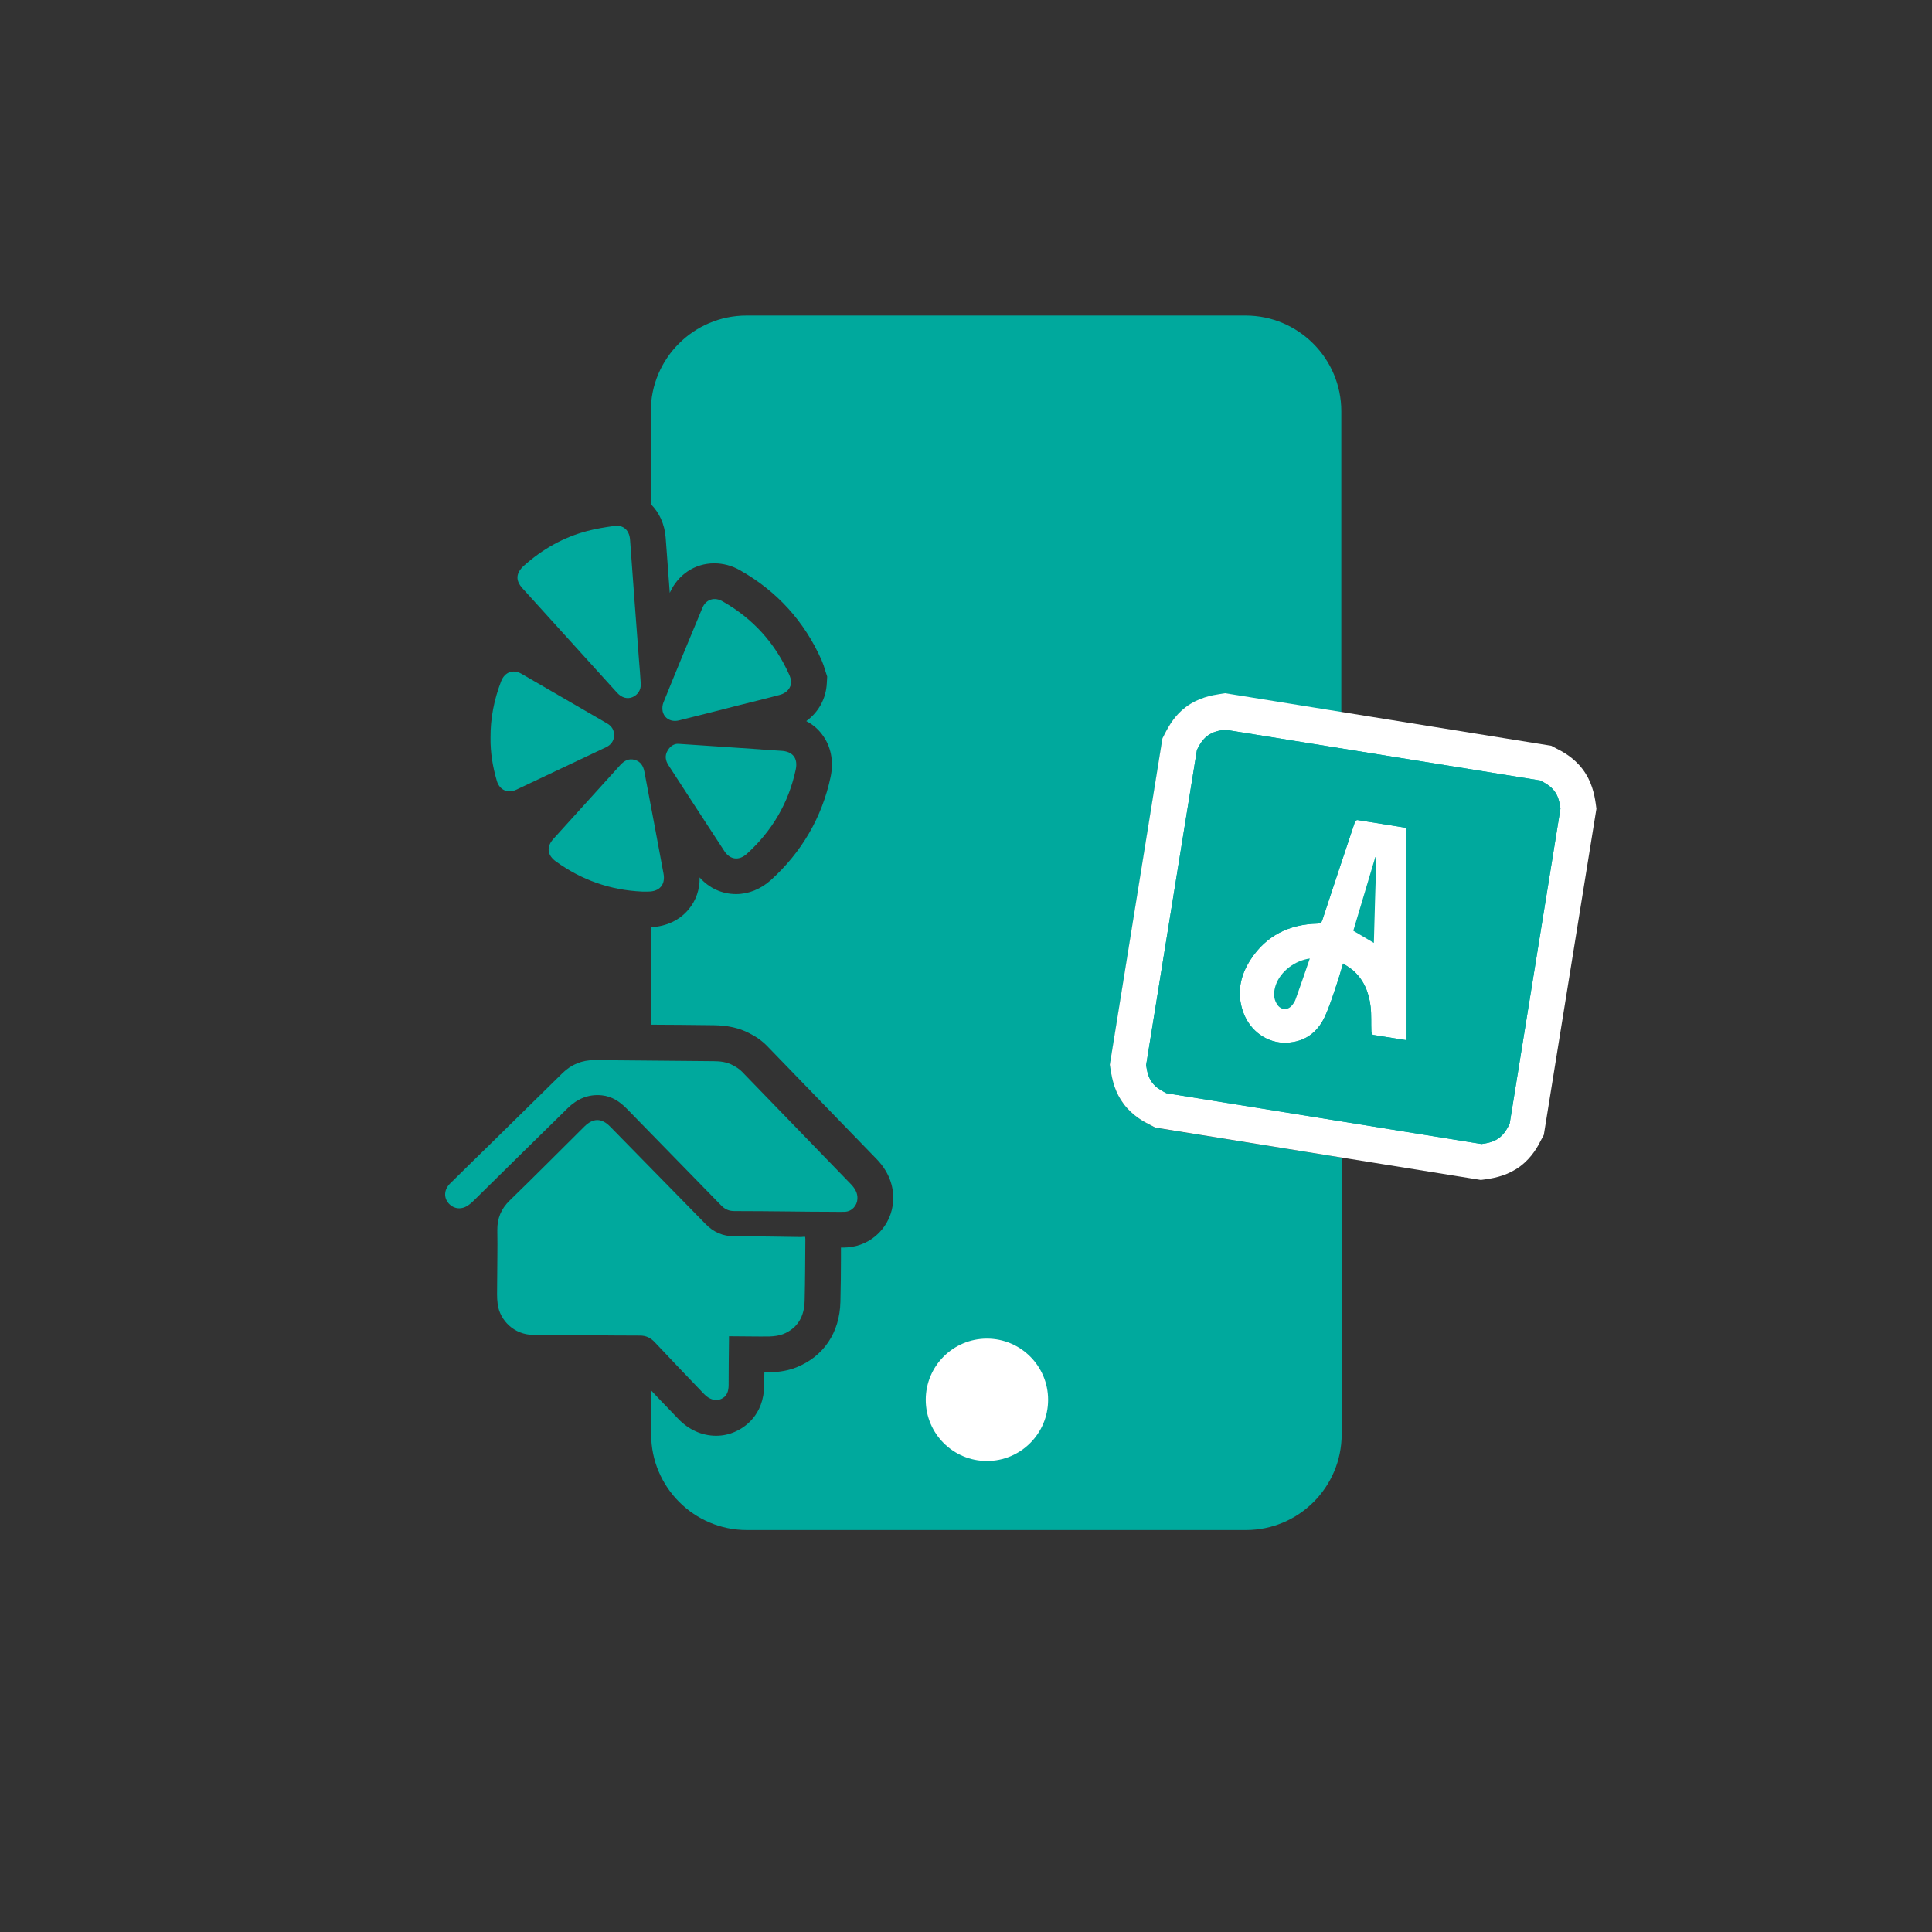 <?xml version="1.0" encoding="utf-8"?>
<!-- Generator: Adobe Illustrator 26.0.1, SVG Export Plug-In . SVG Version: 6.00 Build 0)  -->
<svg version="1.1" id="Layer_1" xmlns="http://www.w3.org/2000/svg" xmlns:xlink="http://www.w3.org/1999/xlink" x="0px" y="0px"
	 viewBox="0 0 1080 1080" style="enable-background:new 0 0 1080 1080;" xml:space="preserve">
<rect x="0" y="0" width="1080" height="1080" fill="#333333" stroke="none"/>
<style type="text/css">
	.st0{fill:#00A99D;}
	.st1{fill:#FFFFFF;}
</style>
<path class="st0" d="M649.9,412.9l-29.4,182.4l0.5,3.1c0.9,5.7,2.4,12.5,7.3,18.9c5,6.6,11.3,9.8,14.7,11.6l2.8,1.5L750,647.1v154.7
	c0,29.5-24,53.5-53.5,53.5h-279c-29.5,0-53.5-24-53.5-53.5v-24.5c2.7,2.9,5.4,5.7,8.1,8.5l7,7.3c5.8,6.1,13.3,9.5,21.2,9.5
	c3.6,0,7.1-0.7,10.5-2.2c4.9-2.1,16.3-8.9,16.4-26.3c0-2.3,0-4.7,0.1-7c1.1,0,2.1,0,3.2,0c5.5-0.1,10.3-1,14.6-2.7
	c15.3-6.1,24.3-19.4,24.7-36.7c0.2-8.3,0.3-16.6,0.3-24.7c0-1.9,0-3.7,0-5.6c1.3,0,2.4,0,3.5-0.1c13.9-0.9,24.9-12.1,25.7-26.1
	c0.3-5.9-1-14.7-9.2-23.2c-6.3-6.5-12.5-12.9-18.8-19.4c-13.9-14.3-28.2-29.2-42.4-43.8c-2.7-2.8-6-5.2-10-7.2
	c-5.7-3-12.2-4.4-19.8-4.5l-18.7-0.2c-5.5,0-11-0.1-16.4-0.1v-54.5c8.5-0.4,15.9-3.9,20.9-9.9c4.2-5,6.3-11.2,6.2-17.9
	c5.3,6,12.5,9.3,20.4,9.3c7,0,13.8-2.8,19.4-7.8c17.3-15.7,28.6-35.1,33.4-57.6c1.9-8.9,0.2-17.4-4.8-23.9c-2.3-3.1-5.3-5.6-8.8-7.4
	c6.8-4.9,11.1-12.5,11.5-21.3l0.2-3.6l-1.1-3.4c-0.1-0.2-0.1-0.4-0.2-0.6c-0.3-1.2-0.9-3-1.8-5.1c-9.6-21.7-24.9-38.6-45.6-50.3
	c-4.5-2.6-9.5-3.9-14.4-3.9c-10.9,0-20.3,6.3-24.9,16.5c-0.8-10.3-1.5-20.7-2.3-31c-0.6-7.5-3.6-13.9-8.3-18.6v-51.9
	c0-29.5,24-53.5,53.5-53.5h279c29.5,0,53.5,24,53.5,53.5v168.4l-65.1-10.5l-3.1,0.5c-3.8,0.6-11.6,1.8-18.9,7.3
	c-5.8,4.4-9,9.7-11.6,14.7L649.9,412.9z"/>
<g>
	<g>
		<path class="st0" d="M358.2,382.5c0.1,3.1-1.6,5.9-4.6,7.2c-2.9,1.2-6,0.4-8.6-2.4c-17.6-19.5-35.3-38.9-52.9-58.4
			c-4.1-4.5-3.7-8.6,0.8-12.7c10.3-9.2,22.1-15.9,35.5-19.4c4.9-1.3,10-2.1,15-2.8c5.2-0.7,8.4,2.5,8.8,7.7
			c1.6,22.4,3.3,44.9,5,67.3C357.6,373.4,357.9,377.7,358.2,382.5z"/>
		<path class="st0" d="M358.9,498.4c-17.7-0.8-33.7-6.4-48.1-16.8c-4.9-3.5-5.5-8.2-1.4-12.7c12.5-13.8,25-27.6,37.4-41.3
			c2.2-2.4,4.8-3.8,8.1-2.8c3.2,0.9,4.7,3.4,5.3,6.5c3.6,19,7.2,38,10.7,57c1.2,6.2-2.2,10.1-8.5,10.1
			C361.3,498.4,360.1,498.4,358.9,498.4z"/>
		<path class="st0" d="M379.2,415.8c14.6,1,28,1.9,41.5,2.8c5.3,0.4,10.6,0.8,15.9,1.1c6.6,0.3,9.6,4.2,8.2,10.6
			c-4,18.6-13.2,34.2-27.3,47c-4.3,3.9-9.3,3.4-12.5-1.4c-10.5-16-20.9-32.1-31.3-48.1c-1.7-2.6-2.2-5.4-0.5-8.2
			C374.8,416.7,377.3,415.7,379.2,415.8z"/>
		<path class="st0" d="M442.4,380.8c-0.2,3.8-2.5,6.6-6.7,7.7c-7.6,2-15.2,3.9-22.9,5.8c-11.1,2.8-22.1,5.7-33.2,8.4
			c-4.4,1.1-8.3-1-9.2-5.2c-0.3-1.6-0.1-3.5,0.5-4.9c7.1-17.6,14.4-35.1,21.7-52.7c2-4.9,6.8-6.4,11.4-3.7
			c16.9,9.6,29.3,23.3,37.2,41C441.7,378.3,442,379.6,442.4,380.8z"/>
		<path class="st0" d="M274.2,412.5c-0.1-10.9,2-21.4,5.9-31.6c2-5.2,6.7-7,11.5-4.2c15.9,9.2,31.8,18.4,47.6,27.6
			c2.7,1.5,4.2,3.8,4.1,7c-0.2,3-1.8,5.1-4.5,6.4c-16.8,7.9-33.5,15.9-50.3,23.8c-4.8,2.2-9.4,0-10.8-5.1
			C275.4,428.6,274.1,420.6,274.2,412.5z"/>
	</g>
</g>
<g>
	<path class="st1" d="M645.7,630.3l-2.8-1.5c-3.4-1.7-9.7-5-14.7-11.6c-4.9-6.5-6.4-13.2-7.3-18.9l-0.5-3.1l29.4-182.4l1.4-2.8
		c2.6-5,5.8-10.3,11.6-14.7c7.3-5.5,15.1-6.7,18.9-7.3l3.1-0.5l182.4,29.4l2.8,1.5c3.4,1.7,9.7,5,14.7,11.6c5,6.6,6.5,13.7,7.3,19.1
		l0.4,3l-29.4,182.3l-1.5,2.8c-1.7,3.4-5,9.7-11.6,14.7c-6.7,5-13.7,6.5-19.1,7.3l-3,0.4L645.7,630.3z M730.5,537.1
		c-6.3,1.4-10.9,4.7-14.6,10.3c-3.6,5.4-3,9-2,11.8c0.8,2.2,2.6,3.8,4.3,3.8l0.1,0c2-0.1,2.9-0.2,4.2-3.1c1.6-3.4,3-7.5,4.4-11.7
		c0.5-1.3,0.9-2.7,1.4-4C729.1,542,729.7,539.6,730.5,537.1z M762.1,522c0.5,0.3,1,0.6,1.4,0.9c0.8,0.5,1.8,1.1,2.8,1.8l0-28.3
		c-2.7,8.1-5.2,15.8-7.7,23.2L762.1,522z"/>
	<path class="st1" d="M640.7,595.4c9.5-58.7,18.9-117.4,28.4-176.2c1.5-3,3.1-5.8,5.9-7.9c2.9-2.2,6.3-2.9,9.8-3.4
		c58.7,9.5,117.4,18.9,176.2,28.4c2.9,1.5,5.8,3.1,7.9,5.9c2.2,2.9,2.9,6.3,3.4,9.8c-9.5,58.7-18.9,117.4-28.4,176.2
		c-1.5,3-3.1,5.8-5.9,7.9c-2.9,2.2-6.3,2.9-9.8,3.4c-58.7-9.5-117.4-18.9-176.2-28.4c-2.9-1.5-5.8-3.1-7.9-5.9
		C641.9,602.3,641.2,598.9,640.7,595.4z M786.3,581.5c0-39.7,0-79.1-0.1-118.7c-9.3-1.5-18.3-3-27.4-4.4c-0.4-0.1-1.3,0.6-1.4,1.1
		c-6.1,18.3-12.2,36.5-18.2,54.8c-0.5,1.5-1.1,1.9-2.7,2c-15.9,0.4-28.7,6.7-37.4,20.1c-5.9,9-7.9,19-4.1,29.5
		c3.8,10.6,13.6,17.4,24.1,17c10.2-0.4,17.3-5.6,21.5-14.6c2.6-5.7,4.5-11.7,6.5-17.7c1.3-3.8,2.4-7.7,3.7-12c2,1.4,3.9,2.4,5.5,3.8
		c6.2,5.4,9,12.6,9.9,20.5c0.5,4.6,0.2,9.2,0.4,13.8c0,0.6,0.5,1.7,0.9,1.8C773.7,579.5,779.8,580.5,786.3,581.5z"/>
</g>
<g>
	<path class="st0" d="M640.7,595.4c9.5-58.7,18.9-117.4,28.4-176.2c1.5-3,3.1-5.8,5.9-7.9c2.9-2.2,6.3-2.9,9.8-3.4
		c58.7,9.5,117.4,18.9,176.2,28.4c2.9,1.5,5.8,3.1,7.9,5.9c2.2,2.9,2.9,6.3,3.4,9.8c-9.5,58.7-18.9,117.4-28.4,176.2
		c-1.5,3-3.1,5.8-5.9,7.9c-2.9,2.2-6.3,2.9-9.8,3.4c-58.7-9.5-117.4-18.9-176.2-28.4c-2.9-1.5-5.8-3.1-7.9-5.9
		C641.9,602.3,641.2,598.9,640.7,595.4z M786.3,581.5c0-39.7,0-79.1-0.1-118.7c-9.3-1.5-18.3-3-27.4-4.4c-0.4-0.1-1.3,0.6-1.4,1.1
		c-6.1,18.3-12.2,36.5-18.2,54.8c-0.5,1.5-1.1,1.9-2.7,2c-15.9,0.4-28.7,6.7-37.4,20.1c-5.9,9-7.9,19-4.1,29.5
		c3.8,10.6,13.6,17.4,24.1,17c10.2-0.4,17.3-5.6,21.5-14.6c2.6-5.7,4.5-11.7,6.5-17.7c1.3-3.8,2.4-7.7,3.7-12c2,1.4,3.9,2.4,5.5,3.8
		c6.2,5.4,9,12.6,9.9,20.5c0.5,4.6,0.2,9.2,0.4,13.8c0,0.6,0.5,1.7,0.9,1.8C773.7,579.5,779.8,580.5,786.3,581.5z"/>
	<path class="st0" d="M640.7,595.4c9.5-58.7,18.9-117.4,28.4-176.2c1.5-3,3.1-5.8,5.9-7.9c2.9-2.2,6.3-2.9,9.8-3.4
		c58.7,9.5,117.4,18.9,176.2,28.4c2.9,1.5,5.8,3.1,7.9,5.9c2.2,2.9,2.9,6.3,3.4,9.8c-9.5,58.7-18.9,117.4-28.4,176.2
		c-1.5,3-3.1,5.8-5.9,7.9c-2.9,2.2-6.3,2.9-9.8,3.4c-58.7-9.5-117.4-18.9-176.2-28.4c-2.9-1.5-5.8-3.1-7.9-5.9
		C641.9,602.3,641.2,598.9,640.7,595.4z M786.3,581.5c0-39.7,0-79.1-0.1-118.7c-9.3-1.5-18.3-3-27.4-4.4c-0.4-0.1-1.3,0.6-1.4,1.1
		c-6.1,18.3-12.2,36.5-18.2,54.8c-0.5,1.5-1.1,1.9-2.7,2c-15.9,0.4-28.7,6.7-37.4,20.1c-5.9,9-7.9,19-4.1,29.5
		c3.8,10.6,13.6,17.4,24.1,17c10.2-0.4,17.3-5.6,21.5-14.6c2.6-5.7,4.5-11.7,6.5-17.7c1.3-3.8,2.4-7.7,3.7-12c2,1.4,3.9,2.4,5.5,3.8
		c6.2,5.4,9,12.6,9.9,20.5c0.5,4.6,0.2,9.2,0.4,13.8c0,0.6,0.5,1.7,0.9,1.8C773.7,579.5,779.8,580.5,786.3,581.5z"/>
	<path class="st0" d="M732.2,535.8c-2.7,7.8-5.2,15.3-7.9,22.7c-0.4,1.2-1.1,2.3-1.9,3.3c-2.5,3.2-6.4,3-8.6-0.5
		c-2.2-3.5-1.8-7.2-0.6-10.8C715.9,543,723.7,537,732.2,535.8z"/>
	<path class="st0" d="M768,527.1c-3.9-2.3-7.6-4.5-11.5-6.8c4.1-13.6,8.2-27.4,12.3-41.2c0.2,0,0.4,0,0.6,0.1
		C768.9,495.1,768.4,511.1,768,527.1z"/>
</g>
<g>
	<path class="st0" d="M450.1,691.4c0,0.6,0.1,0.9,0.1,1.3c-0.1,11.5-0.1,23-0.4,34.5c-0.2,8.6-3.8,15.3-12.1,18.6
		c-2.3,0.9-5,1.2-7.5,1.3c-6.9,0.1-13.7-0.1-20.6-0.1c-0.6,0-1.2,0-2.1,0c0,0.8,0,1.5,0,2.2c-0.1,8.3-0.2,16.6-0.2,24.9
		c0,3.5-0.8,6.5-4.3,8c-2.9,1.3-6.5,0.2-9.3-2.7c-9.3-9.7-18.6-19.4-27.8-29.2c-2.3-2.4-4.8-3.6-8.2-3.6c-19.8,0-39.7-0.4-59.5-0.4
		c-10.8,0-18.8-8.1-20-17.2c-0.5-3.6-0.3-7.3-0.3-11c0-10.1,0.3-20.1,0.1-30.2c-0.1-6.7,2.1-12.1,7-16.8
		c14-13.6,27.8-27.5,41.7-41.3c4.9-4.8,9.6-4.8,14.4,0.1c17.7,18.1,35.5,36.2,53.2,54.3c4.5,4.7,9.8,7,16.3,7
		c12.4,0,24.8,0.2,37.2,0.4C448.4,691.4,449.2,691.4,450.1,691.4z"/>
	<path class="st0" d="M440.2,677.2c-9.9-0.1-19.8-0.2-29.7-0.2c-3,0-5.3-1-7.4-3.2c-17.5-18-35.1-35.9-52.6-53.9
		c-3.9-4-8.3-7-14-7.6c-7.6-0.8-13.9,2-19.2,7.2c-17.2,16.8-34.2,33.7-51.4,50.6c-1.2,1.2-2.4,2.4-3.8,3.4
		c-3.9,2.9-8.3,2.5-11.3-0.8c-2.9-3.3-2.6-7.8,0.9-11.2c7.1-7,14.2-14,21.3-20.9c13.8-13.6,27.6-27.1,41.4-40.7
		c5-4.9,11-7.3,17.9-7.3c22.2,0.2,44.4,0.4,66.6,0.6c3.8,0,7.5,0.5,10.8,2.3c1.7,0.9,3.5,2,4.9,3.4c20.4,21,40.7,42.1,61.1,63.1
		c2.2,2.3,3.8,4.9,3.6,8.2c-0.2,3.8-3.1,7-7,7.2c-2.2,0.1-4.3,0-6.5,0C457.3,677.4,448.8,677.3,440.2,677.2
		C440.2,677.2,440.2,677.2,440.2,677.2z"/>
</g>
<circle class="st1" cx="551.7" cy="782.5" r="34.2"/>
</svg>

